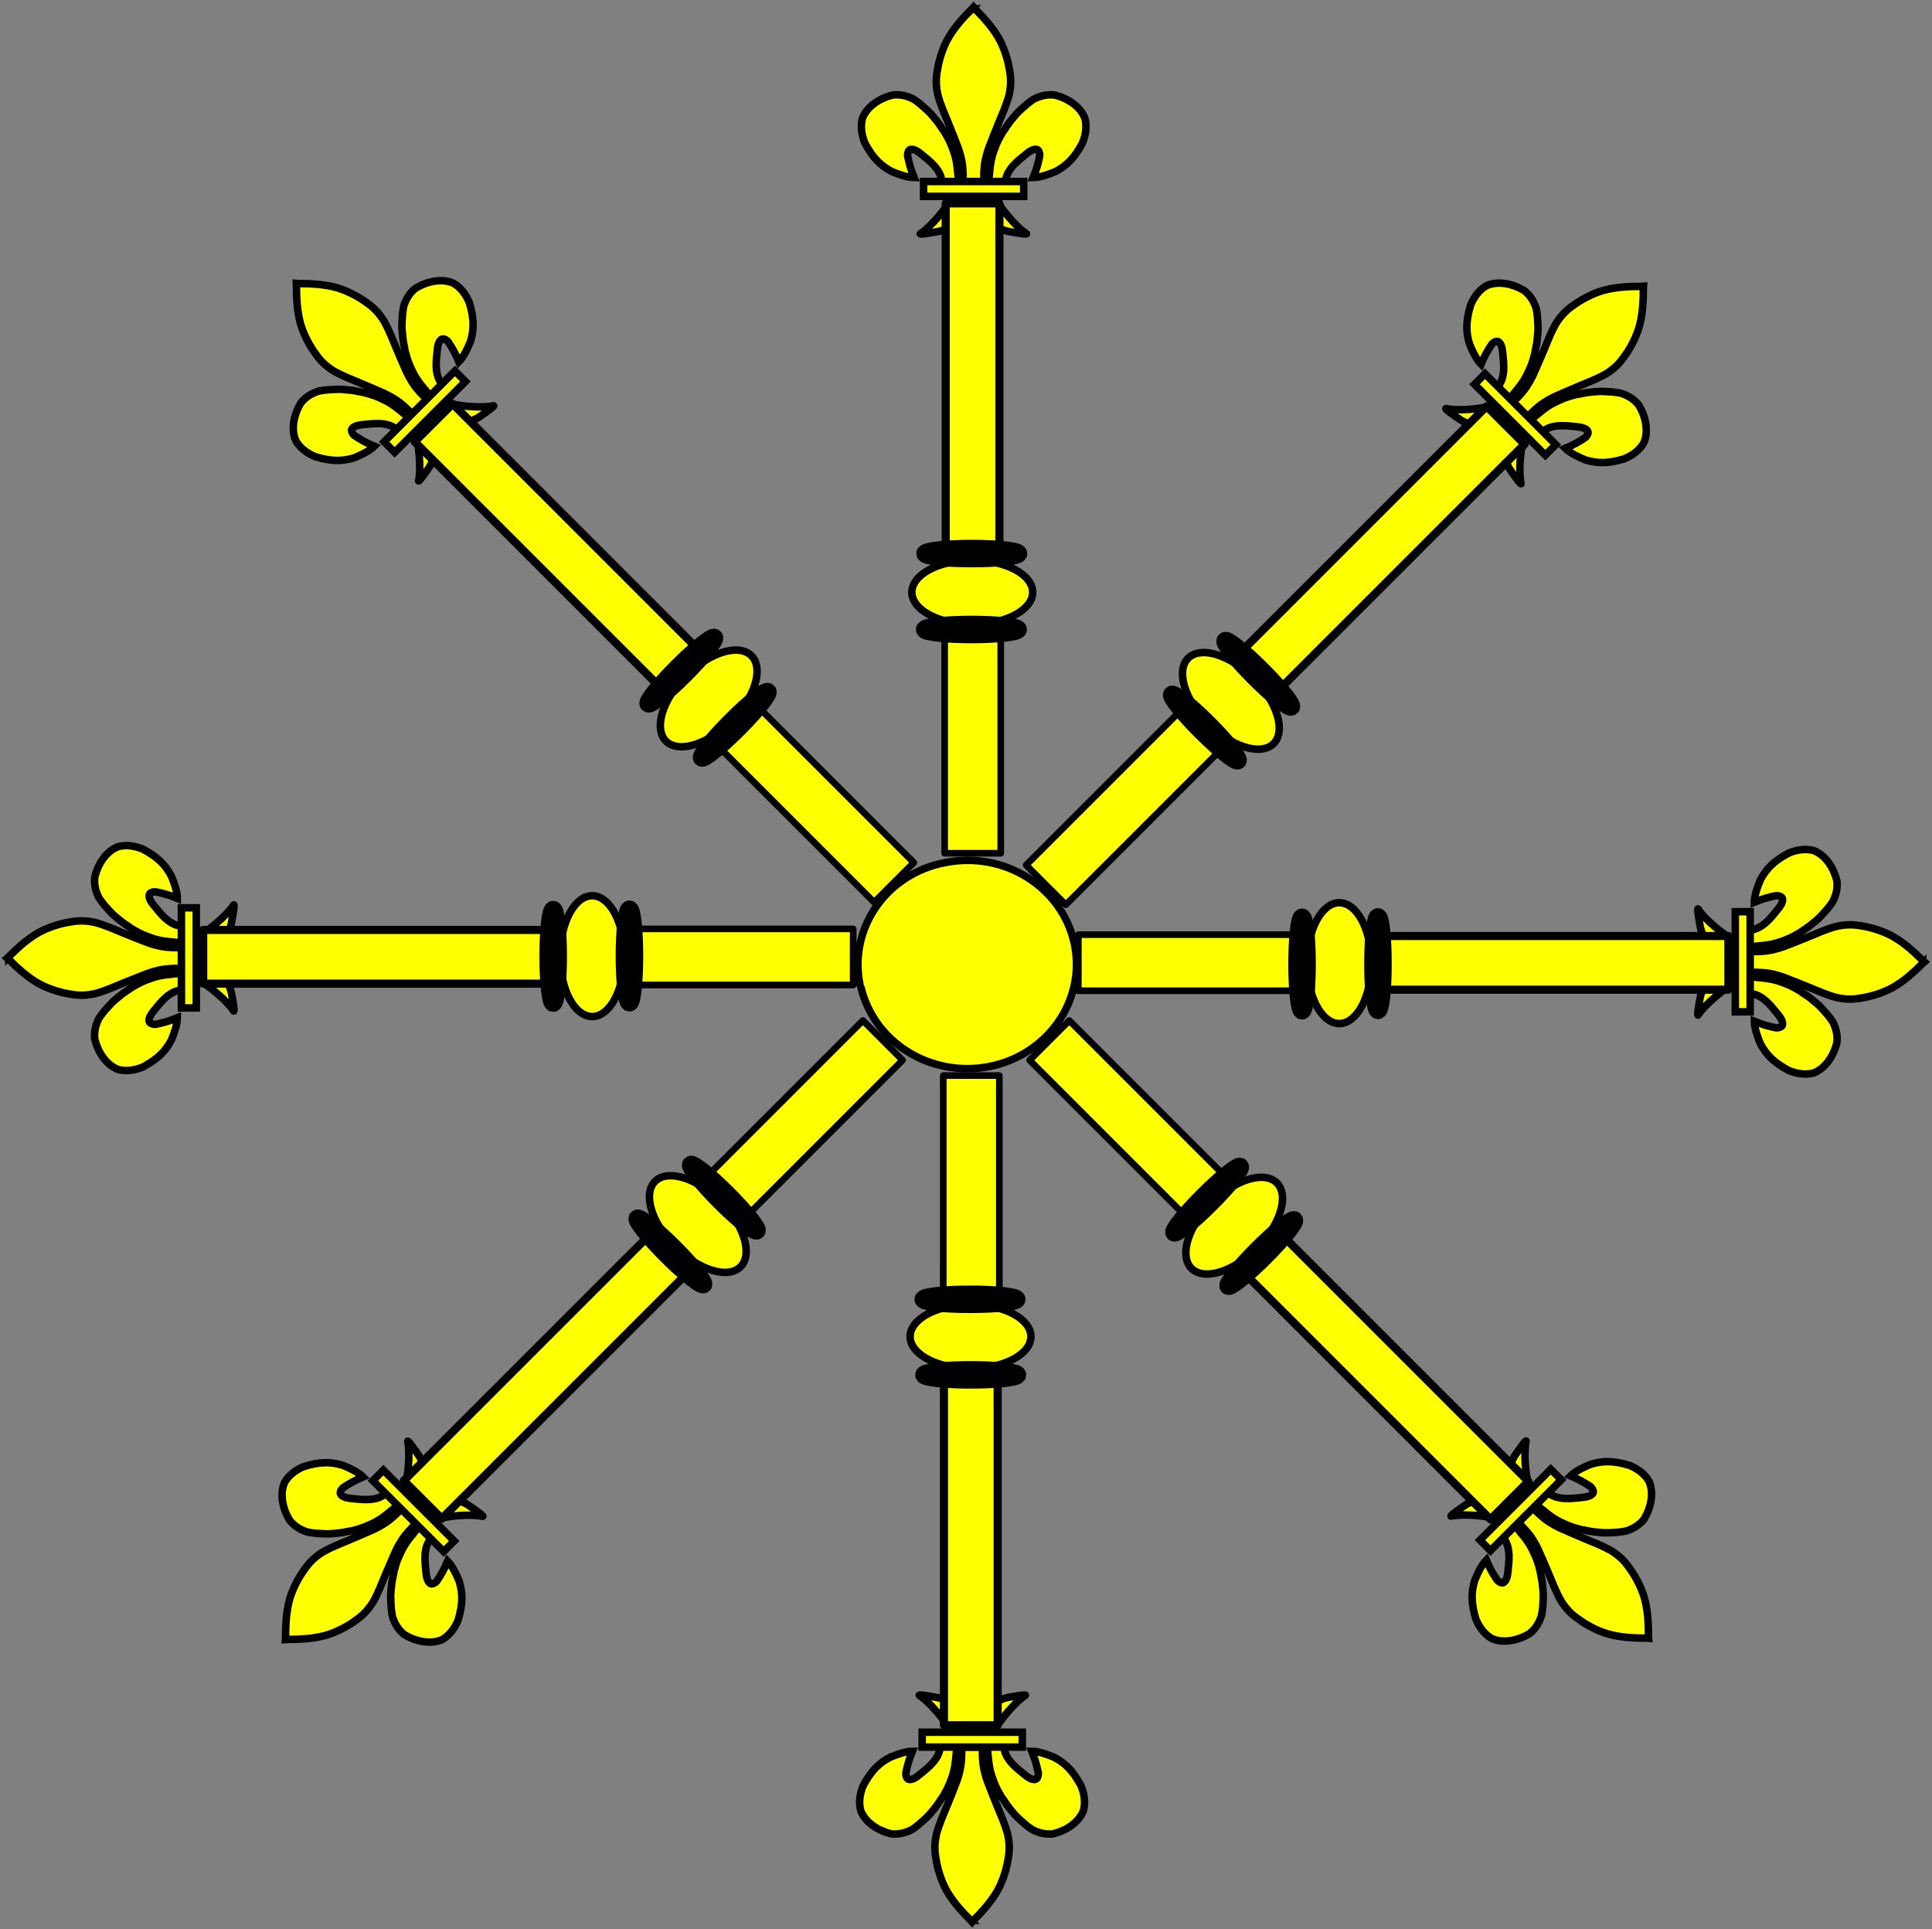<?xml version="1.0" encoding="UTF-8" standalone="no"?>
<!-- Created with Inkscape (http://www.inkscape.org/) -->
<svg xmlns:dc="http://purl.org/dc/elements/1.1/" xmlns:cc="http://creativecommons.org/ns#" xmlns:rdf="http://www.w3.org/1999/02/22-rdf-syntax-ns#" xmlns:svg="http://www.w3.org/2000/svg" xmlns="http://www.w3.org/2000/svg" xmlns:sodipodi="http://sodipodi.sourceforge.net/DTD/sodipodi-0.dtd" xmlns:inkscape="http://www.inkscape.org/namespaces/inkscape" width="549.739" height="548.917" id="svg3213" version="1.1" inkscape:version="0.48.4 r9939" sodipodi:docname="carbuncle.svg">
  <rect width="100%" height="100%" fill="#808080" stroke="none"/>
  <defs id="defs3215"/>
  <sodipodi:namedview id="base" pagecolor="#ffffff" bordercolor="#666666" borderopacity="1.0" inkscape:pageopacity="0.0" inkscape:pageshadow="2" inkscape:zoom="1.0191366" inkscape:cx="274.86939" inkscape:cy="274.45862" inkscape:document-units="px" inkscape:current-layer="g2748" showgrid="false" fit-margin-top="0" fit-margin-left="0" fit-margin-right="0" fit-margin-bottom="0"/>
  <g inkscape:label="Layer 1" inkscape:groupmode="layer" id="layer1">
    <g inkscape:groupmode="layer" id="layer4" inkscape:label="Meubles" style="fill:#ffff00">
      <g id="g2748" style="fill:#ffff00">
        <g id="g7182" style="fill:#ffff00">
          <path style="fill:#ffff00;fill-opacity:1;stroke:#000000;stroke-width:2.133;stroke-linecap:round;stroke-linejoin:round;stroke-miterlimit:4;stroke-opacity:1" d="M258,277.8   C256,268.5 262.3,259.5 272.2,257.6 281.9,255.9 291.5,261.8 293.4,271 295.5,280.3 289,289.3 279.3,291 269.6,292.9 260.3,287.3 258.1,278.3   " id="path4363"/>
          <path style="fill:#ffff00;fill-opacity:1;stroke:#000000;stroke-width:2.133;stroke-linecap:round;stroke-linejoin:round;stroke-miterlimit:4;stroke-opacity:1" d="M244.7,280.2   C241.4,264.1 252.3,248.5 269.1,245.4 286,242.1 302.3,252.6 305.7,268.5 309.1,284.6 298.1,300.3 281.3,303.5 264.8,306.6 248.8,296.7 245,281   " id="path5250"/>
          <g id="g7068" style="fill:#ffff00">
            <path d="m272.8,51.81   c-0.346,-2.913 -0.372,-5.673 -1.368,-8.489 -0.851,-2.404 -1.132,-3.151 -2.691,-5.813 -0.493,-0.56 -1.409,-2.173 -2.129,-3.018 -1.167,-1.367 -1.547,-2.016 -2.799,-3.143 -1.026,-0.923 -2.143,-2.028 -3.852,-3.138 -2.267,-1.121 -4.12,-1.391 -5.976,-1.171 -3.687,0.93 -7.256,3.204 -8.578,6.605 -0.62,2.337 -0.237,4.78 0.691,7.053 2.319,4.335 4.491,6.418 7.628,8.1 1.82,0.757 4.361,1.715 6.382,1.725 -0.914,-2.215 -1.449,-4.096 -1.847,-6.147 -0.078,-0.743 0.236,-1.761 0.85,-1.867 0.943,-0.163 2.038,0.496 3.228,1.509 2.304,1.881 4.772,3.82 5.501,6.648 0.148,0.373 0.107,0.803 0.272,1.17   " style="fill:#ffff00;fill-opacity:1;fill-rule:evenodd;stroke:#000000;stroke-width:2.133;stroke-linecap:butt;stroke-linejoin:miter;stroke-miterlimit:4;stroke-opacity:1;stroke-dasharray:none" id="path1902" inkscape:connector-curvature="0"/>
            <path d="m276.6,2.495   c-2.543,2.513 -4.559,4.837 -6.204,7.403 -1.892,2.877 -3.053,6.725 -3.501,9.13 -0.346,2.052 -0.858,4.195 -0.045,7.947 0.867,3.187 1.942,5.415 2.924,7.849 1.136,2.811 1.954,4.83 2.859,7.218 0.978,2.792 1.219,4.604 1.277,5.434 0.169,1.722 0.159,3.115 0.092,4.323   l5.986,0   c-0.067,-1.207 -0.076,-2.601 0.092,-4.323 0.058,-0.83 0.299,-2.642 1.277,-5.434 0.905,-2.389 1.724,-4.406 2.859,-7.218 0.983,-2.434 2.057,-4.662 2.924,-7.849 0.814,-3.753 0.302,-5.895 -0.045,-7.947 -0.448,-2.405 -1.609,-6.253 -3.501,-9.13 -1.638,-2.556 -3.644,-4.871 -6.173,-7.372   l-0.416,-0.486 -0.408,0.455   z " style="fill:#ffff00;fill-opacity:1;fill-rule:nonzero;stroke:#000000;stroke-width:2.133;stroke-linecap:butt;stroke-linejoin:miter;stroke-miterlimit:4;stroke-opacity:1;stroke-dasharray:none" id="path3734" inkscape:connector-curvature="0"/>
            <path d="m271,55.67   c-1.251,3.214 -6.354,9.1 -9.065,10.78 -0.703,0.435 3.359,-0.251 5.178,-0.616 2.386,-0.479 5.487,-2.809 5.414,-1.987 -0.151,1.706 -0.126,1.678 0.078,3.147 0.637,2.685 0.827,3.454 1.63,5.494 0.379,0.962 0.704,1.706 0.916,2.12 0.373,0.727 0.801,1.568 1.535,2.175   l0.285,0.278 0.295,-0.278   c0.719,-0.61 1.157,-1.414 1.535,-2.175 0.207,-0.417 0.537,-1.158 0.916,-2.12 0.803,-2.038 0.996,-2.809 1.633,-5.494 0.204,-1.468 0.227,-1.441 0.076,-3.147 -0.073,-0.822 3.028,1.508 5.414,1.987 1.819,0.365 5.882,1.051 5.178,0.616 -2.71,-1.677 -7.81,-7.565 -9.061,-10.78   l-11.96,0   z " style="fill:#ffff00;fill-opacity:1;fill-rule:evenodd;stroke:#000000;stroke-width:2.133;stroke-linecap:butt;stroke-linejoin:miter;stroke-miterlimit:4;stroke-opacity:1;stroke-dasharray:none" id="path6395" inkscape:connector-curvature="0"/>
            <path d="m281.3,51.81   c0.346,-2.913 0.372,-5.673 1.368,-8.489 0.851,-2.404 1.132,-3.151 2.691,-5.813 0.493,-0.56 1.409,-2.173 2.129,-3.018 1.167,-1.367 1.547,-2.016 2.799,-3.143 1.026,-0.923 2.143,-2.028 3.852,-3.138 2.267,-1.121 4.12,-1.391 5.976,-1.171 3.687,0.93 7.256,3.204 8.578,6.605 0.62,2.337 0.237,4.78 -0.691,7.053 -2.319,4.335 -4.491,6.418 -7.628,8.1 -1.82,0.757 -4.361,1.715 -6.382,1.725 0.914,-2.215 1.449,-4.096 1.847,-6.147 0.078,-0.743 -0.236,-1.761 -0.85,-1.867 -0.943,-0.163 -2.038,0.496 -3.228,1.509 -2.304,1.881 -4.772,3.82 -5.501,6.648 -0.148,0.373 -0.107,0.803 -0.272,1.17   " style="fill:#ffff00;fill-opacity:1;fill-rule:evenodd;stroke:#000000;stroke-width:2.133;stroke-linecap:butt;stroke-linejoin:miter;stroke-miterlimit:4;stroke-opacity:1;stroke-dasharray:none" id="path7291" inkscape:connector-curvature="0"/>
            <path style="fill:#ffff00;fill-opacity:1;stroke:#000000;stroke-width:2.133;stroke-miterlimit:4;stroke-opacity:1" d="m262.8,51.64 28.49,0 0,4.23 -28.49,0   z " id="rect4623"/>
            <path style="fill:#ffff00;fill-opacity:1;stroke:#000000;stroke-width:1.89;stroke-linecap:round;stroke-linejoin:round;stroke-miterlimit:4;stroke-opacity:1" d="m268.8,179.1 15.96,0 0,63.67 -15.96,0   z " id="rect5254"/>
            <path style="fill:#ffff00;fill-opacity:1;stroke:#000000;stroke-width:2.133;stroke-linecap:round;stroke-linejoin:round;stroke-miterlimit:4;stroke-opacity:1" d="m259.8,170.3   c-1.861,-4.939 4.178,-9.743 13.48,-10.73 9.309,-0.987 18.37,2.216 20.23,7.156 1.861,4.939 -4.178,9.743 -13.48,10.73 -9.108,0.966 -18.01,-2.082 -20.11,-6.882   " id="path5256"/>
            <path style="fill:#ffff00;fill-opacity:1;stroke:#000000;stroke-width:2.313;stroke-linecap:round;stroke-linejoin:round;stroke-miterlimit:4;stroke-opacity:1" d="m269.1,57.86 15.28,0 0,99.67 -15.28,0   z " id="rect5272"/>
            <path style="fill:#ffff00;fill-opacity:1;stroke:#000000;stroke-width:4.859;stroke-linecap:round;stroke-linejoin:round;stroke-miterlimit:4;stroke-opacity:1" d="m263.3,179.4   c-1.447,-0.807 3.249,-1.592 10.49,-1.753 7.242,-0.161 14.29,0.362 15.73,1.169 1.447,0.807 -3.249,1.592 -10.49,1.753 -7.085,0.158 -14.01,-0.34 -15.65,-1.125   " id="path5274"/>
            <path style="fill:#ffff00;fill-opacity:1;stroke:#000000;stroke-width:4.859;stroke-linecap:round;stroke-linejoin:round;stroke-miterlimit:4;stroke-opacity:1" d="m263.4,157.8   c-1.447,-0.807 3.249,-1.592 10.49,-1.753 7.242,-0.161 14.29,0.362 15.73,1.169 1.447,0.807 -3.249,1.592 -10.49,1.753 -7.085,0.158 -14.01,-0.34 -15.65,-1.125   " id="path6163"/>
          </g>
          <g id="g7080" style="fill:#ffff00">
            <path d="m272.3,497   c-0.346,2.913 -0.372,5.673 -1.368,8.489 -0.851,2.404 -1.132,3.151 -2.691,5.813 -0.493,0.56 -1.409,2.173 -2.129,3.018 -1.167,1.367 -1.547,2.016 -2.799,3.143 -1.026,0.923 -2.143,2.028 -3.852,3.138 -2.267,1.121 -4.12,1.391 -5.976,1.171 -3.687,-0.93 -7.256,-3.204 -8.578,-6.605 -0.62,-2.337 -0.237,-4.78 0.691,-7.053 2.319,-4.335 4.491,-6.418 7.628,-8.1 1.82,-0.757 4.361,-1.715 6.382,-1.725 -0.914,2.215 -1.449,4.096 -1.847,6.147 -0.078,0.743 0.236,1.761 0.85,1.867 0.943,0.163 2.038,-0.496 3.228,-1.509 2.304,-1.881 4.772,-3.82 5.501,-6.648 0.148,-0.373 0.107,-0.803 0.272,-1.17   " style="fill:#ffff00;fill-opacity:1;fill-rule:evenodd;stroke:#000000;stroke-width:2.133;stroke-linecap:butt;stroke-linejoin:miter;stroke-miterlimit:4;stroke-opacity:1;stroke-dasharray:none" id="path7082" inkscape:connector-curvature="0"/>
            <path d="m276.2,546.4   c-2.543,-2.513 -4.559,-4.837 -6.204,-7.403 -1.892,-2.877 -3.053,-6.725 -3.501,-9.13 -0.346,-2.052 -0.858,-4.195 -0.045,-7.947 0.867,-3.187 1.942,-5.415 2.924,-7.849 1.136,-2.811 1.954,-4.83 2.859,-7.218 0.978,-2.792 1.219,-4.604 1.277,-5.434 0.169,-1.722 0.159,-3.115 0.092,-4.323   l5.986,0   c-0.067,1.207 -0.076,2.601 0.092,4.323 0.058,0.83 0.299,2.642 1.277,5.434 0.905,2.389 1.724,4.406 2.859,7.218 0.983,2.434 2.057,4.662 2.924,7.849 0.814,3.753 0.302,5.895 -0.045,7.947 -0.448,2.405 -1.609,6.253 -3.501,9.13 -1.638,2.556 -3.644,4.871 -6.173,7.372   l-0.416,0.486 -0.408,-0.455   z " style="fill:#ffff00;fill-opacity:1;fill-rule:nonzero;stroke:#000000;stroke-width:2.133;stroke-linecap:butt;stroke-linejoin:miter;stroke-miterlimit:4;stroke-opacity:1;stroke-dasharray:none" id="path7084" inkscape:connector-curvature="0"/>
            <path d="m270.7,493.2   c-1.251,-3.214 -6.354,-9.1 -9.065,-10.78 -0.703,-0.435 3.359,0.251 5.178,0.616 2.386,0.479 5.487,2.809 5.414,1.987 -0.151,-1.706 -0.126,-1.678 0.078,-3.147 0.637,-2.685 0.827,-3.454 1.63,-5.494 0.379,-0.962 0.704,-1.706 0.916,-2.12 0.373,-0.727 0.801,-1.568 1.535,-2.175   l0.285,-0.278 0.295,0.278   c0.719,0.61 1.157,1.414 1.535,2.175 0.207,0.417 0.537,1.158 0.916,2.12 0.803,2.038 0.996,2.809 1.633,5.494 0.204,1.468 0.227,1.441 0.076,3.147 -0.073,0.822 3.028,-1.508 5.414,-1.987 1.819,-0.365 5.882,-1.051 5.178,-0.616 -2.71,1.677 -7.81,7.565 -9.061,10.78   l-11.96,0   z " style="fill:#ffff00;fill-opacity:1;fill-rule:evenodd;stroke:#000000;stroke-width:2.133;stroke-linecap:butt;stroke-linejoin:miter;stroke-miterlimit:4;stroke-opacity:1;stroke-dasharray:none" id="path7086" inkscape:connector-curvature="0"/>
            <path d="m280.9,497   c0.346,2.913 0.372,5.673 1.368,8.489 0.851,2.404 1.132,3.151 2.691,5.813 0.493,0.56 1.409,2.173 2.129,3.018 1.167,1.367 1.547,2.016 2.799,3.143 1.026,0.923 2.143,2.028 3.852,3.138 2.267,1.121 4.12,1.391 5.976,1.171 3.687,-0.93 7.256,-3.204 8.578,-6.605 0.62,-2.337 0.237,-4.78 -0.691,-7.053 -2.319,-4.335 -4.491,-6.418 -7.628,-8.1 -1.82,-0.757 -4.361,-1.715 -6.382,-1.725 0.914,2.215 1.449,4.096 1.847,6.147 0.078,0.743 -0.236,1.761 -0.85,1.867 -0.943,0.163 -2.038,-0.496 -3.228,-1.509 -2.304,-1.881 -4.772,-3.82 -5.501,-6.648 -0.148,-0.373 -0.107,-0.803 -0.272,-1.17   " style="fill:#ffff00;fill-opacity:1;fill-rule:evenodd;stroke:#000000;stroke-width:2.133;stroke-linecap:butt;stroke-linejoin:miter;stroke-miterlimit:4;stroke-opacity:1;stroke-dasharray:none" id="path7088" inkscape:connector-curvature="0"/>
            <path style="fill:#ffff00;fill-opacity:1;stroke:#000000;stroke-width:2.133;stroke-miterlimit:4;stroke-opacity:1" d="m262.4,497.1 28.49,0 0,-4.23 -28.49,0   z " id="rect7090"/>
            <path style="fill:#ffff00;fill-opacity:1;stroke:#000000;stroke-width:1.89;stroke-linecap:round;stroke-linejoin:round;stroke-miterlimit:4;stroke-opacity:1" d="m268.4,369.7 15.96,0 0,-63.67 -15.96,0   z " id="rect7092"/>
            <path style="fill:#ffff00;fill-opacity:1;stroke:#000000;stroke-width:2.133;stroke-linecap:round;stroke-linejoin:round;stroke-miterlimit:4;stroke-opacity:1" d="m259.3,378.5   c-1.861,4.939 4.178,9.743 13.48,10.73 9.309,0.987 18.37,-2.216 20.23,-7.156 1.861,-4.939 -4.178,-9.743 -13.48,-10.73 -9.108,-0.966 -18.01,2.082 -20.11,6.882   " id="path7094"/>
            <path style="fill:#ffff00;fill-opacity:1;stroke:#000000;stroke-width:2.313;stroke-linecap:round;stroke-linejoin:round;stroke-miterlimit:4;stroke-opacity:1" d="m268.6,490.9 15.28,0 0,-99.67 -15.28,0   z " id="rect7096"/>
            <path style="fill:#ffff00;fill-opacity:1;stroke:#000000;stroke-width:4.859;stroke-linecap:round;stroke-linejoin:round;stroke-miterlimit:4;stroke-opacity:1" d="m262.9,369.4   c-1.447,0.807 3.249,1.592 10.49,1.753 7.242,0.161 14.29,-0.362 15.73,-1.169 1.447,-0.807 -3.249,-1.592 -10.49,-1.753 -7.085,-0.158 -14.01,0.34 -15.65,1.125   " id="path7098"/>
            <path style="fill:#ffff00;fill-opacity:1;stroke:#000000;stroke-width:4.859;stroke-linecap:round;stroke-linejoin:round;stroke-miterlimit:4;stroke-opacity:1" d="m263.1,390.9   c-1.447,0.807 3.249,1.592 10.49,1.753 7.242,0.161 14.29,-0.362 15.73,-1.169 1.447,-0.807 -3.249,-1.592 -10.49,-1.753 -7.085,-0.158 -14.01,0.34 -15.65,1.125   " id="path7100"/>
          </g>
          <g id="g7104" style="fill:#ffff00">
            <path d="m497.9,277.9   c2.913,0.346 5.673,0.372 8.489,1.368 2.404,0.851 3.151,1.132 5.813,2.691 0.56,0.493 2.173,1.409 3.018,2.129 1.367,1.167 2.016,1.547 3.143,2.799 0.923,1.026 2.028,2.143 3.138,3.852 1.121,2.267 1.391,4.12 1.171,5.976 -0.93,3.687 -3.204,7.256 -6.605,8.578 -2.337,0.62 -4.78,0.237 -7.053,-0.691 -4.335,-2.319 -6.418,-4.491 -8.1,-7.628 -0.757,-1.82 -1.715,-4.361 -1.725,-6.382 2.215,0.914 4.096,1.449 6.147,1.847 0.743,0.078 1.761,-0.236 1.867,-0.85 0.163,-0.943 -0.496,-2.038 -1.509,-3.228 -1.881,-2.304 -3.82,-4.772 -6.648,-5.501 -0.373,-0.148 -0.803,-0.107 -1.17,-0.272   " style="fill:#ffff00;fill-opacity:1;fill-rule:evenodd;stroke:#000000;stroke-width:2.133;stroke-linecap:butt;stroke-linejoin:miter;stroke-miterlimit:4;stroke-opacity:1;stroke-dasharray:none" id="path7106" inkscape:connector-curvature="0"/>
            <path d="m547.1,274.1   c-2.513,2.543 -4.837,4.559 -7.403,6.204 -2.877,1.892 -6.725,3.053 -9.13,3.501 -2.052,0.346 -4.195,0.858 -7.947,0.045 -3.187,-0.867 -5.415,-1.942 -7.849,-2.924 -2.811,-1.136 -4.83,-1.954 -7.218,-2.859 -2.792,-0.978 -4.604,-1.219 -5.434,-1.277 -1.722,-0.169 -3.115,-0.159 -4.323,-0.092   l0,-5.986   c1.207,0.067 2.601,0.076 4.323,-0.092 0.83,-0.058 2.642,-0.299 5.434,-1.277 2.389,-0.905 4.406,-1.724 7.218,-2.859 2.434,-0.983 4.662,-2.057 7.849,-2.924 3.753,-0.814 5.895,-0.302 7.947,0.045 2.405,0.448 6.253,1.609 9.13,3.501 2.556,1.638 4.871,3.644 7.372,6.173   l0.486,0.416 -0.455,0.408   z " style="fill:#ffff00;fill-opacity:1;fill-rule:nonzero;stroke:#000000;stroke-width:2.133;stroke-linecap:butt;stroke-linejoin:miter;stroke-miterlimit:4;stroke-opacity:1;stroke-dasharray:none" id="path7108" inkscape:connector-curvature="0"/>
            <path d="m494,279.7   c-3.214,1.251 -9.1,6.354 -10.78,9.065 -0.435,0.703 0.251,-3.359 0.616,-5.178 0.479,-2.386 2.809,-5.487 1.987,-5.414 -1.706,0.151 -1.678,0.126 -3.147,-0.078 -2.685,-0.637 -3.454,-0.827 -5.494,-1.63 -0.962,-0.379 -1.706,-0.704 -2.12,-0.916 -0.727,-0.373 -1.568,-0.801 -2.175,-1.535   l-0.278,-0.285 0.278,-0.295   c0.61,-0.719 1.414,-1.157 2.175,-1.535 0.417,-0.207 1.158,-0.537 2.12,-0.916 2.038,-0.803 2.809,-0.996 5.494,-1.633 1.468,-0.204 1.441,-0.227 3.147,-0.076 0.822,0.073 -1.508,-3.028 -1.987,-5.414 -0.365,-1.819 -1.051,-5.882 -0.616,-5.178 1.677,2.71 7.565,7.81 10.78,9.061   l0,11.96   z " style="fill:#ffff00;fill-opacity:1;fill-rule:evenodd;stroke:#000000;stroke-width:2.133;stroke-linecap:butt;stroke-linejoin:miter;stroke-miterlimit:4;stroke-opacity:1;stroke-dasharray:none" id="path7110" inkscape:connector-curvature="0"/>
            <path d="m497.9,269.4   c2.913,-0.346 5.673,-0.372 8.489,-1.368 2.404,-0.851 3.151,-1.132 5.813,-2.691 0.56,-0.493 2.173,-1.409 3.018,-2.129 1.367,-1.167 2.016,-1.547 3.143,-2.799 0.923,-1.026 2.028,-2.143 3.138,-3.852 1.121,-2.267 1.391,-4.12 1.171,-5.976 -0.93,-3.687 -3.204,-7.256 -6.605,-8.578 -2.337,-0.62 -4.78,-0.237 -7.053,0.691 -4.335,2.319 -6.418,4.491 -8.1,7.628 -0.757,1.82 -1.715,4.361 -1.725,6.382 2.215,-0.914 4.096,-1.449 6.147,-1.847 0.743,-0.078 1.761,0.236 1.867,0.85 0.163,0.943 -0.496,2.038 -1.509,3.228 -1.881,2.304 -3.82,4.772 -6.648,5.501 -0.373,0.148 -0.803,0.107 -1.17,0.272   " style="fill:#ffff00;fill-opacity:1;fill-rule:evenodd;stroke:#000000;stroke-width:2.133;stroke-linecap:butt;stroke-linejoin:miter;stroke-miterlimit:4;stroke-opacity:1;stroke-dasharray:none" id="path7112" inkscape:connector-curvature="0"/>
            <path style="fill:#ffff00;fill-opacity:1;stroke:#000000;stroke-width:2.133;stroke-miterlimit:4;stroke-opacity:1" d="m498,287.9 0,-28.49 -4.23,0 0,28.49   z " id="rect7114"/>
            <path style="fill:#ffff00;fill-opacity:1;stroke:#000000;stroke-width:1.89;stroke-linecap:round;stroke-linejoin:round;stroke-miterlimit:4;stroke-opacity:1" d="m370.5,281.9 0,-15.96 -63.67,0 0,15.96   z " id="rect7116"/>
            <path style="fill:#ffff00;fill-opacity:1;stroke:#000000;stroke-width:2.133;stroke-linecap:round;stroke-linejoin:round;stroke-miterlimit:4;stroke-opacity:1" d="m379.3,290.9   c4.939,1.861 9.743,-4.178 10.73,-13.48 0.987,-9.309 -2.216,-18.37 -7.156,-20.23 -4.939,-1.861 -9.743,4.178 -10.73,13.48 -0.966,9.108 2.082,18.01 6.882,20.11   " id="path7118"/>
            <path style="fill:#ffff00;fill-opacity:1;stroke:#000000;stroke-width:2.313;stroke-linecap:round;stroke-linejoin:round;stroke-miterlimit:4;stroke-opacity:1" d="m491.8,281.6 0,-15.28 -99.67,0 0,15.28   z " id="rect7120"/>
            <path style="fill:#ffff00;fill-opacity:1;stroke:#000000;stroke-width:4.859;stroke-linecap:round;stroke-linejoin:round;stroke-miterlimit:4;stroke-opacity:1" d="m370.2,287.4   c0.807,1.447 1.592,-3.249 1.753,-10.49 0.161,-7.242 -0.362,-14.29 -1.169,-15.73 -0.807,-1.447 -1.592,3.249 -1.753,10.49 -0.158,7.085 0.34,14.01 1.125,15.65   " id="path7122"/>
            <path style="fill:#ffff00;fill-opacity:1;stroke:#000000;stroke-width:4.859;stroke-linecap:round;stroke-linejoin:round;stroke-miterlimit:4;stroke-opacity:1" d="m391.8,287.3   c0.807,1.447 1.592,-3.249 1.753,-10.49 0.161,-7.242 -0.362,-14.29 -1.169,-15.73 -0.807,-1.447 -1.592,3.249 -1.753,10.49 -0.158,7.085 0.34,14.01 1.125,15.65   " id="path7124"/>
          </g>
          <g id="g7126" style="fill:#ffff00">
            <path d="m51.75,268.3   c-2.913,-0.346 -5.673,-0.372 -8.489,-1.368 -2.404,-0.851 -3.151,-1.132 -5.813,-2.691 -0.56,-0.493 -2.173,-1.409 -3.018,-2.129 -1.367,-1.167 -2.016,-1.547 -3.143,-2.799 -0.923,-1.026 -2.028,-2.143 -3.138,-3.852 -1.121,-2.267 -1.391,-4.12 -1.171,-5.976 0.93,-3.687 3.204,-7.256 6.605,-8.578 2.337,-0.62 4.78,-0.237 7.053,0.691 4.335,2.319 6.418,4.491 8.1,7.628 0.757,1.82 1.715,4.361 1.725,6.382 -2.215,-0.914 -4.096,-1.449 -6.147,-1.847 -0.743,-0.078 -1.761,0.236 -1.867,0.85 -0.163,0.943 0.496,2.038 1.509,3.228 1.881,2.304 3.82,4.772 6.648,5.501 0.373,0.148 0.803,0.107 1.17,0.272   " style="fill:#ffff00;fill-opacity:1;fill-rule:evenodd;stroke:#000000;stroke-width:2.133;stroke-linecap:butt;stroke-linejoin:miter;stroke-miterlimit:4;stroke-opacity:1;stroke-dasharray:none" id="path7128" inkscape:connector-curvature="0"/>
            <path d="m2.509,272.2   c2.513,-2.543 4.837,-4.559 7.403,-6.204 2.877,-1.892 6.725,-3.053 9.13,-3.501 2.052,-0.346 4.195,-0.858 7.947,-0.045 3.187,0.867 5.415,1.942 7.849,2.924 2.811,1.136 4.83,1.954 7.218,2.859 2.792,0.978 4.604,1.219 5.434,1.277 1.722,0.169 3.115,0.159 4.323,0.092   l0,5.986   c-1.207,-0.067 -2.601,-0.076 -4.323,0.092 -0.83,0.058 -2.642,0.299 -5.434,1.277 -2.389,0.905 -4.406,1.724 -7.218,2.859 -2.434,0.983 -4.662,2.057 -7.849,2.924 -3.753,0.814 -5.895,0.302 -7.947,-0.045 -2.405,-0.448 -6.253,-1.609 -9.13,-3.501 -2.556,-1.638 -4.871,-3.644 -7.372,-6.173   l-0.486,-0.416 0.455,-0.408   z " style="fill:#ffff00;fill-opacity:1;fill-rule:nonzero;stroke:#000000;stroke-width:2.133;stroke-linecap:butt;stroke-linejoin:miter;stroke-miterlimit:4;stroke-opacity:1;stroke-dasharray:none" id="path7130" inkscape:connector-curvature="0"/>
            <path d="m55.67,266.6   c3.214,-1.251 9.1,-6.354 10.78,-9.065 0.435,-0.703 -0.251,3.359 -0.616,5.178 -0.479,2.386 -2.809,5.487 -1.987,5.414 1.706,-0.151 1.678,-0.126 3.147,0.078 2.685,0.637 3.454,0.827 5.494,1.63 0.962,0.379 1.706,0.704 2.12,0.916 0.727,0.373 1.568,0.801 2.175,1.535   l0.278,0.285 -0.278,0.295   c-0.61,0.719 -1.414,1.157 -2.175,1.535 -0.417,0.207 -1.158,0.537 -2.12,0.916 -2.038,0.803 -2.809,0.996 -5.494,1.633 -1.468,0.204 -1.441,0.227 -3.147,0.076 -0.822,-0.073 1.508,3.028 1.987,5.414 0.365,1.819 1.051,5.882 0.616,5.178 -1.677,-2.71 -7.565,-7.81 -10.78,-9.061   l0,-11.96   z " style="fill:#ffff00;fill-opacity:1;fill-rule:evenodd;stroke:#000000;stroke-width:2.133;stroke-linecap:butt;stroke-linejoin:miter;stroke-miterlimit:4;stroke-opacity:1;stroke-dasharray:none" id="path7132" inkscape:connector-curvature="0"/>
            <path d="m51.75,276.9   c-2.913,0.346 -5.673,0.372 -8.489,1.368 -2.404,0.851 -3.151,1.132 -5.813,2.691 -0.56,0.493 -2.173,1.409 -3.018,2.129 -1.367,1.167 -2.016,1.547 -3.143,2.799 -0.923,1.026 -2.028,2.143 -3.138,3.852 -1.121,2.267 -1.391,4.12 -1.171,5.976 0.93,3.687 3.204,7.256 6.605,8.578 2.337,0.62 4.78,0.237 7.053,-0.691 4.335,-2.319 6.418,-4.491 8.1,-7.628 0.757,-1.82 1.715,-4.361 1.725,-6.382 -2.215,0.914 -4.096,1.449 -6.147,1.847 -0.743,0.078 -1.761,-0.236 -1.867,-0.85 -0.163,-0.943 0.496,-2.038 1.509,-3.228 1.881,-2.304 3.82,-4.772 6.648,-5.501 0.373,-0.148 0.803,-0.107 1.17,-0.272   " style="fill:#ffff00;fill-opacity:1;fill-rule:evenodd;stroke:#000000;stroke-width:2.133;stroke-linecap:butt;stroke-linejoin:miter;stroke-miterlimit:4;stroke-opacity:1;stroke-dasharray:none" id="path7134" inkscape:connector-curvature="0"/>
            <path style="fill:#ffff00;fill-opacity:1;stroke:#000000;stroke-width:2.133;stroke-miterlimit:4;stroke-opacity:1" d="m51.62,258.3 0,28.49 4.23,0 0,-28.49   z " id="rect7136"/>
            <path style="fill:#ffff00;fill-opacity:1;stroke:#000000;stroke-width:1.89;stroke-linecap:round;stroke-linejoin:round;stroke-miterlimit:4;stroke-opacity:1" d="m179.1,264.3 0,15.96 63.67,0 0,-15.96   z " id="rect7138"/>
            <path style="fill:#ffff00;fill-opacity:1;stroke:#000000;stroke-width:2.133;stroke-linecap:round;stroke-linejoin:round;stroke-miterlimit:4;stroke-opacity:1" d="m170.3,255.2   c-4.939,-1.861 -9.743,4.178 -10.73,13.48 -0.987,9.309 2.216,18.37 7.156,20.23 4.939,1.861 9.743,-4.178 10.73,-13.48 0.966,-9.108 -2.082,-18.01 -6.882,-20.11   " id="path7140"/>
            <path style="fill:#ffff00;fill-opacity:1;stroke:#000000;stroke-width:2.313;stroke-linecap:round;stroke-linejoin:round;stroke-miterlimit:4;stroke-opacity:1" d="m57.82,264.6 0,15.28 99.67,0 0,-15.28   z " id="rect7142"/>
            <path style="fill:#ffff00;fill-opacity:1;stroke:#000000;stroke-width:4.859;stroke-linecap:round;stroke-linejoin:round;stroke-miterlimit:4;stroke-opacity:1" d="m179.4,258.9   c-0.807,-1.447 -1.592,3.249 -1.753,10.49 -0.161,7.242 0.362,14.29 1.169,15.73 0.807,1.447 1.592,-3.249 1.753,-10.49 0.158,-7.085 -0.34,-14.01 -1.125,-15.65   " id="path7144"/>
            <path style="fill:#ffff00;fill-opacity:1;stroke:#000000;stroke-width:4.859;stroke-linecap:round;stroke-linejoin:round;stroke-miterlimit:4;stroke-opacity:1" d="m157.7,259   c-0.807,-1.447 -1.592,3.249 -1.753,10.49 -0.161,7.242 0.362,14.29 1.169,15.73 0.807,1.447 1.592,-3.249 1.753,-10.49 0.158,-7.085 -0.34,-14.01 -1.125,-15.65   " id="path7146"/>
          </g>
          <g id="g7148" style="fill:#ffff00"/>
        </g>
        <g id="g7385" style="fill:#ffff00">
          <g id="g7237" style="fill:#ffff00">
            <path d="m116.4,118.9   c-2.304,-1.815 -4.275,-3.748 -6.97,-5.034 -2.301,-1.098 -3.028,-1.428 -6.013,-2.208 -0.745,-0.048 -2.533,-0.541 -3.639,-0.628 -1.791,-0.142 -2.52,-0.332 -4.201,-0.243 -1.378,0.073 -2.949,0.081 -4.943,0.505 -2.396,0.81 -3.897,1.93 -5.053,3.397 -1.949,3.265 -2.865,7.396 -1.395,10.74 1.214,2.091 3.213,3.548 5.476,4.499 4.705,1.425 7.714,1.362 11.12,0.334 1.823,-0.752 4.296,-1.871 5.733,-3.292 -2.213,-0.92 -3.922,-1.872 -5.652,-3.041 -0.58,-0.47 -1.078,-1.411 -0.719,-1.922 0.551,-0.782 1.792,-1.09 3.349,-1.216 2.959,-0.299 6.076,-0.673 8.591,0.811 0.368,0.159 0.643,0.492 1.019,0.635   " style="fill:#ffff00;fill-opacity:1;fill-rule:evenodd;stroke:#000000;stroke-width:2.133;stroke-linecap:butt;stroke-linejoin:miter;stroke-miterlimit:4;stroke-opacity:1;stroke-dasharray:none" id="path7239" inkscape:connector-curvature="0"/>
            <path d="m84.36,81.25   c-0.021,3.575 0.196,6.644 0.848,9.622 0.696,3.372 2.596,6.914 3.981,8.932 1.206,1.696 2.359,3.573 5.587,5.651 2.867,1.641 5.203,2.456 7.618,3.482 2.791,1.185 4.797,2.034 7.125,3.082 2.666,1.282 4.118,2.394 4.746,2.939 1.337,1.098 2.315,2.09 3.122,2.991   l4.233,-4.233   c-0.901,-0.806 -1.894,-1.786 -2.991,-3.122 -0.545,-0.628 -1.657,-2.08 -2.939,-4.746 -1.049,-2.329 -1.896,-4.335 -3.082,-7.125 -1.026,-2.416 -1.842,-4.751 -3.482,-7.618 -2.078,-3.229 -3.954,-4.382 -5.651,-5.587 -2.018,-1.384 -5.559,-3.284 -8.932,-3.981 -2.966,-0.649 -6.022,-0.867 -9.578,-0.848   l-0.638,-0.05 0.034,0.61   z " style="fill:#ffff00;fill-opacity:1;fill-rule:nonzero;stroke:#000000;stroke-width:2.133;stroke-linecap:butt;stroke-linejoin:miter;stroke-miterlimit:4;stroke-opacity:1;stroke-dasharray:none" id="path7241" inkscape:connector-curvature="0"/>
            <path d="m117.9,122.7   c1.387,3.157 1.942,10.93 1.212,14.03 -0.189,0.805 2.199,-2.553 3.227,-4.097 1.348,-2.027 1.894,-5.866 2.423,-5.233 1.1,1.313 1.098,1.276 2.281,2.17 2.349,1.448 3.027,1.858 5.038,2.732 0.949,0.412 1.704,0.709 2.147,0.852 0.778,0.251 1.676,0.542 2.624,0.452   l0.398,-0.005 0.012,-0.405   c0.077,-0.94 -0.181,-1.818 -0.452,-2.624 -0.148,-0.441 -0.439,-1.198 -0.852,-2.147 -0.873,-2.009 -1.282,-2.69 -2.73,-5.039 -0.894,-1.183 -0.859,-1.179 -2.172,-2.278 -0.633,-0.53 3.208,-1.075 5.233,-2.423 1.544,-1.028 4.903,-3.416 4.097,-3.227 -3.103,0.73 -10.87,0.174 -14.03,-1.215   l-8.457,8.457   z " style="fill:#ffff00;fill-opacity:1;fill-rule:evenodd;stroke:#000000;stroke-width:2.133;stroke-linecap:butt;stroke-linejoin:miter;stroke-miterlimit:4;stroke-opacity:1;stroke-dasharray:none" id="path7243" inkscape:connector-curvature="0"/>
            <path d="m122.5,112.8   c-1.815,-2.304 -3.748,-4.275 -5.034,-6.97 -1.098,-2.301 -1.428,-3.028 -2.208,-6.013 -0.048,-0.745 -0.541,-2.533 -0.628,-3.639 -0.142,-1.791 -0.332,-2.52 -0.243,-4.201 0.073,-1.378 0.081,-2.949 0.505,-4.943 0.81,-2.396 1.93,-3.897 3.397,-5.053 3.265,-1.949 7.396,-2.865 10.74,-1.395 2.091,1.214 3.548,3.213 4.499,5.476 1.425,4.705 1.362,7.714 0.334,11.12 -0.752,1.823 -1.871,4.296 -3.292,5.733 -0.92,-2.213 -1.872,-3.922 -3.041,-5.652 -0.47,-0.58 -1.411,-1.078 -1.922,-0.719 -0.782,0.551 -1.09,1.792 -1.216,3.349 -0.299,2.959 -0.673,6.076 0.811,8.591 0.159,0.368 0.492,0.643 0.635,1.019   " style="fill:#ffff00;fill-opacity:1;fill-rule:evenodd;stroke:#000000;stroke-width:2.133;stroke-linecap:butt;stroke-linejoin:miter;stroke-miterlimit:4;stroke-opacity:1;stroke-dasharray:none" id="path7245" inkscape:connector-curvature="0"/>
            <path style="fill:#ffff00;fill-opacity:1;stroke:#000000;stroke-width:2.133;stroke-miterlimit:4;stroke-opacity:1" d="m109.3,125.7 20.15,-20.15 2.991,2.991 -20.15,20.15   z " id="rect7247"/>
            <path style="fill:#ffff00;fill-opacity:1;stroke:#000000;stroke-width:1.89;stroke-linecap:round;stroke-linejoin:round;stroke-miterlimit:4;stroke-opacity:1" d="m203.7,211.7 11.29,-11.29 45.03,45.03 -11.29,11.29   z " id="rect7249"/>
            <path style="fill:#ffff00;fill-opacity:1;stroke:#000000;stroke-width:2.133;stroke-linecap:round;stroke-linejoin:round;stroke-miterlimit:4;stroke-opacity:1" d="m191,211.9   c-4.809,-2.177 -3.934,-9.844 1.946,-17.11 5.885,-7.28 14.56,-11.42 19.37,-9.243 4.809,2.177 3.934,9.844 -1.946,17.11 -5.757,7.123 -14.22,11.26 -19.09,9.356   " id="path7251"/>
            <path style="fill:#ffff00;fill-opacity:1;stroke:#000000;stroke-width:2.313;stroke-linecap:round;stroke-linejoin:round;stroke-miterlimit:4;stroke-opacity:1" d="m118,125.7 10.8,-10.8 70.48,70.48 -10.8,10.8   z " id="rect7253"/>
            <path style="fill:#ffff00;fill-opacity:1;stroke:#000000;stroke-width:4.859;stroke-linecap:round;stroke-linejoin:round;stroke-miterlimit:4;stroke-opacity:1" d="m200,215.7   c-1.594,0.452 1.172,-3.424 6.178,-8.658 5.006,-5.235 10.36,-9.849 11.95,-10.3 1.594,-0.452 -1.172,3.424 -6.178,8.658 -4.899,5.122 -10.15,9.668 -11.86,10.27   " id="path7255"/>
            <path style="fill:#ffff00;fill-opacity:1;stroke:#000000;stroke-width:4.859;stroke-linecap:round;stroke-linejoin:round;stroke-miterlimit:4;stroke-opacity:1" d="m184.8,200.3   c-1.594,0.452 1.172,-3.424 6.178,-8.658 5.006,-5.235 10.36,-9.849 11.95,-10.3 1.594,-0.452 -1.172,3.424 -6.178,8.658 -4.899,5.122 -10.15,9.668 -11.86,10.27   " id="path7257"/>
          </g>
          <g id="g7259" style="fill:#ffff00">
            <path d="m431,434   c1.815,2.304 3.748,4.275 5.034,6.97 1.098,2.301 1.428,3.028 2.208,6.013 0.048,0.745 0.541,2.533 0.628,3.639 0.142,1.791 0.332,2.52 0.243,4.201 -0.073,1.378 -0.081,2.949 -0.505,4.943 -0.81,2.396 -1.93,3.897 -3.397,5.053 -3.265,1.949 -7.396,2.865 -10.74,1.395 -2.091,-1.214 -3.548,-3.213 -4.499,-5.476 -1.425,-4.705 -1.362,-7.714 -0.334,-11.12 0.752,-1.823 1.871,-4.296 3.292,-5.733 0.92,2.213 1.872,3.922 3.041,5.652 0.47,0.58 1.411,1.078 1.922,0.719 0.782,-0.551 1.09,-1.792 1.216,-3.349 0.299,-2.959 0.673,-6.076 -0.811,-8.591 -0.159,-0.368 -0.492,-0.643 -0.635,-1.019   " style="fill:#ffff00;fill-opacity:1;fill-rule:evenodd;stroke:#000000;stroke-width:2.133;stroke-linecap:butt;stroke-linejoin:miter;stroke-miterlimit:4;stroke-opacity:1;stroke-dasharray:none" id="path7261" inkscape:connector-curvature="0"/>
            <path d="m468.5,466.1   c-3.575,0.021 -6.644,-0.196 -9.622,-0.848 -3.372,-0.696 -6.914,-2.596 -8.932,-3.981 -1.696,-1.206 -3.573,-2.359 -5.651,-5.587 -1.641,-2.867 -2.456,-5.203 -3.482,-7.618 -1.185,-2.791 -2.034,-4.797 -3.082,-7.125 -1.282,-2.666 -2.394,-4.118 -2.939,-4.746 -1.098,-1.337 -2.09,-2.315 -2.991,-3.122   l4.233,-4.233   c0.806,0.901 1.786,1.894 3.122,2.991 0.628,0.545 2.08,1.657 4.746,2.939 2.329,1.049 4.335,1.896 7.125,3.082 2.416,1.026 4.751,1.842 7.618,3.482 3.229,2.078 4.382,3.954 5.587,5.651 1.384,2.018 3.284,5.559 3.981,8.932 0.649,2.966 0.867,6.022 0.848,9.578   l0.05,0.638 -0.61,-0.034   z " style="fill:#ffff00;fill-opacity:1;fill-rule:nonzero;stroke:#000000;stroke-width:2.133;stroke-linecap:butt;stroke-linejoin:miter;stroke-miterlimit:4;stroke-opacity:1;stroke-dasharray:none" id="path7263" inkscape:connector-curvature="0"/>
            <path d="m427,432.6   c-3.157,-1.387 -10.93,-1.942 -14.03,-1.212 -0.805,0.189 2.553,-2.199 4.097,-3.227 2.027,-1.348 5.866,-1.894 5.233,-2.423 -1.313,-1.1 -1.276,-1.098 -2.17,-2.281 -1.448,-2.349 -1.858,-3.027 -2.732,-5.038 -0.412,-0.949 -0.709,-1.704 -0.852,-2.147 -0.251,-0.778 -0.542,-1.676 -0.452,-2.624   l0.005,-0.398 0.405,-0.012   c0.94,-0.077 1.818,0.181 2.624,0.452 0.441,0.148 1.198,0.439 2.147,0.852 2.009,0.873 2.69,1.282 5.039,2.73 1.183,0.894 1.179,0.859 2.278,2.172 0.53,0.633 1.075,-3.208 2.423,-5.233 1.028,-1.544 3.416,-4.903 3.227,-4.097 -0.73,3.103 -0.174,10.87 1.215,14.03   l-8.457,8.457   z " style="fill:#ffff00;fill-opacity:1;fill-rule:evenodd;stroke:#000000;stroke-width:2.133;stroke-linecap:butt;stroke-linejoin:miter;stroke-miterlimit:4;stroke-opacity:1;stroke-dasharray:none" id="path7265" inkscape:connector-curvature="0"/>
            <path d="m437,428   c2.304,1.815 4.275,3.748 6.97,5.034 2.301,1.098 3.028,1.428 6.013,2.208 0.745,0.048 2.533,0.541 3.639,0.628 1.791,0.142 2.52,0.332 4.201,0.243 1.378,-0.073 2.949,-0.081 4.943,-0.505 2.396,-0.81 3.897,-1.93 5.053,-3.397 1.949,-3.265 2.865,-7.396 1.395,-10.74 -1.214,-2.091 -3.213,-3.548 -5.476,-4.499 -4.705,-1.425 -7.714,-1.362 -11.12,-0.334 -1.823,0.752 -4.296,1.871 -5.733,3.292 2.213,0.92 3.922,1.872 5.652,3.041 0.58,0.47 1.078,1.411 0.719,1.922 -0.551,0.782 -1.792,1.09 -3.349,1.216 -2.959,0.299 -6.076,0.673 -8.591,-0.811 -0.368,-0.159 -0.643,-0.492 -1.019,-0.635   " style="fill:#ffff00;fill-opacity:1;fill-rule:evenodd;stroke:#000000;stroke-width:2.133;stroke-linecap:butt;stroke-linejoin:miter;stroke-miterlimit:4;stroke-opacity:1;stroke-dasharray:none" id="path7267" inkscape:connector-curvature="0"/>
            <path style="fill:#ffff00;fill-opacity:1;stroke:#000000;stroke-width:2.133;stroke-miterlimit:4;stroke-opacity:1" d="m424.1,441.2 20.15,-20.15 -2.991,-2.991 -20.15,20.15   z " id="rect7269"/>
            <path style="fill:#ffff00;fill-opacity:1;stroke:#000000;stroke-width:1.89;stroke-linecap:round;stroke-linejoin:round;stroke-miterlimit:4;stroke-opacity:1" d="m338,346.7 11.29,-11.29 -45.03,-45.03 -11.29,11.29   z " id="rect7271"/>
            <path style="fill:#ffff00;fill-opacity:1;stroke:#000000;stroke-width:2.133;stroke-linecap:round;stroke-linejoin:round;stroke-miterlimit:4;stroke-opacity:1" d="m338,359.4   c2.177,4.809 9.844,3.934 17.11,-1.946 7.28,-5.885 11.42,-14.56 9.243,-19.37 -2.177,-4.809 -9.844,-3.934 -17.11,1.946 -7.123,5.757 -11.26,14.22 -9.356,19.09   " id="path7273"/>
            <path style="fill:#ffff00;fill-opacity:1;stroke:#000000;stroke-width:2.313;stroke-linecap:round;stroke-linejoin:round;stroke-miterlimit:4;stroke-opacity:1" d="m424.1,432.3 10.8,-10.8 -70.48,-70.48 -10.8,10.8   z " id="rect7275"/>
            <path style="fill:#ffff00;fill-opacity:1;stroke:#000000;stroke-width:4.859;stroke-linecap:round;stroke-linejoin:round;stroke-miterlimit:4;stroke-opacity:1" d="m334,350.4   c-0.452,1.594 3.424,-1.172 8.658,-6.178 5.235,-5.006 9.849,-10.36 10.3,-11.95 0.452,-1.594 -3.424,1.172 -8.658,6.178 -5.122,4.899 -9.668,10.15 -10.27,11.86   " id="path7277"/>
            <path style="fill:#ffff00;fill-opacity:1;stroke:#000000;stroke-width:4.859;stroke-linecap:round;stroke-linejoin:round;stroke-miterlimit:4;stroke-opacity:1" d="m349.4,365.6   c-0.452,1.594 3.424,-1.172 8.658,-6.178 5.235,-5.006 9.849,-10.36 10.3,-11.95 0.452,-1.594 -3.424,1.172 -8.658,6.178 -5.122,4.899 -9.668,10.15 -10.27,11.86   " id="path7279"/>
          </g>
          <g id="g7281" style="fill:#ffff00">
            <path d="m435.5,119.5   c2.304,-1.815 4.275,-3.748 6.97,-5.034 2.301,-1.098 3.028,-1.428 6.013,-2.208 0.745,-0.048 2.533,-0.541 3.639,-0.628 1.791,-0.142 2.52,-0.332 4.201,-0.243 1.378,0.073 2.949,0.081 4.943,0.505 2.396,0.81 3.897,1.93 5.053,3.397 1.949,3.265 2.865,7.396 1.395,10.74 -1.214,2.091 -3.213,3.548 -5.476,4.499 -4.705,1.425 -7.714,1.362 -11.12,0.334 -1.823,-0.752 -4.296,-1.871 -5.733,-3.292 2.213,-0.92 3.922,-1.872 5.652,-3.041 0.58,-0.47 1.078,-1.411 0.719,-1.922 -0.551,-0.782 -1.792,-1.09 -3.349,-1.216 -2.959,-0.299 -6.076,-0.673 -8.591,0.811 -0.368,0.159 -0.643,0.492 -1.019,0.635   " style="fill:#ffff00;fill-opacity:1;fill-rule:evenodd;stroke:#000000;stroke-width:2.133;stroke-linecap:butt;stroke-linejoin:miter;stroke-miterlimit:4;stroke-opacity:1;stroke-dasharray:none" id="path7283" inkscape:connector-curvature="0"/>
            <path d="m467.6,82.05   c0.021,3.575 -0.196,6.644 -0.848,9.622 -0.696,3.372 -2.596,6.914 -3.981,8.932 -1.206,1.696 -2.359,3.573 -5.587,5.651 -2.867,1.641 -5.203,2.456 -7.618,3.482 -2.791,1.185 -4.797,2.034 -7.125,3.082 -2.666,1.282 -4.118,2.394 -4.746,2.939 -1.337,1.098 -2.315,2.09 -3.122,2.991   l-4.233,-4.233   c0.901,-0.806 1.894,-1.786 2.991,-3.122 0.545,-0.628 1.657,-2.08 2.939,-4.746 1.049,-2.329 1.896,-4.335 3.082,-7.125 1.026,-2.416 1.842,-4.751 3.482,-7.618 2.078,-3.229 3.954,-4.382 5.651,-5.587 2.018,-1.384 5.559,-3.284 8.932,-3.981 2.966,-0.649 6.022,-0.867 9.578,-0.848   l0.638,-0.05 -0.034,0.61   z " style="fill:#ffff00;fill-opacity:1;fill-rule:nonzero;stroke:#000000;stroke-width:2.133;stroke-linecap:butt;stroke-linejoin:miter;stroke-miterlimit:4;stroke-opacity:1;stroke-dasharray:none" id="path7285" inkscape:connector-curvature="0"/>
            <path d="m434,123.5   c-1.387,3.157 -1.942,10.93 -1.212,14.03 0.189,0.805 -2.199,-2.553 -3.227,-4.097 -1.348,-2.027 -1.894,-5.866 -2.423,-5.233 -1.1,1.313 -1.098,1.276 -2.281,2.17 -2.349,1.448 -3.027,1.858 -5.038,2.732 -0.949,0.412 -1.704,0.709 -2.147,0.852 -0.778,0.251 -1.676,0.542 -2.624,0.452   l-0.398,-0.005 -0.012,-0.405   c-0.077,-0.94 0.181,-1.818 0.452,-2.624 0.148,-0.441 0.439,-1.198 0.852,-2.147 0.873,-2.009 1.282,-2.69 2.73,-5.039 0.894,-1.183 0.859,-1.179 2.172,-2.278 0.633,-0.53 -3.208,-1.075 -5.233,-2.423 -1.544,-1.028 -4.903,-3.416 -4.097,-3.227 3.103,0.73 10.87,0.174 14.03,-1.215   l8.457,8.457   z " style="fill:#ffff00;fill-opacity:1;fill-rule:evenodd;stroke:#000000;stroke-width:2.133;stroke-linecap:butt;stroke-linejoin:miter;stroke-miterlimit:4;stroke-opacity:1;stroke-dasharray:none" id="path7287" inkscape:connector-curvature="0"/>
            <path d="m429.5,113.5   c1.815,-2.304 3.748,-4.275 5.034,-6.97 1.098,-2.301 1.428,-3.028 2.208,-6.013 0.048,-0.745 0.541,-2.533 0.628,-3.639 0.142,-1.791 0.332,-2.52 0.243,-4.201 -0.073,-1.378 -0.081,-2.949 -0.505,-4.943 -0.81,-2.396 -1.93,-3.897 -3.397,-5.053 -3.265,-1.949 -7.396,-2.865 -10.74,-1.395 -2.091,1.214 -3.548,3.213 -4.499,5.476 -1.425,4.705 -1.362,7.714 -0.334,11.12 0.752,1.823 1.871,4.296 3.292,5.733 0.92,-2.213 1.872,-3.922 3.041,-5.652 0.47,-0.58 1.411,-1.078 1.922,-0.719 0.782,0.551 1.09,1.792 1.216,3.349 0.299,2.959 0.673,6.076 -0.811,8.591 -0.159,0.368 -0.492,0.643 -0.635,1.019   " style="fill:#ffff00;fill-opacity:1;fill-rule:evenodd;stroke:#000000;stroke-width:2.133;stroke-linecap:butt;stroke-linejoin:miter;stroke-miterlimit:4;stroke-opacity:1;stroke-dasharray:none" id="path7289" inkscape:connector-curvature="0"/>
            <path style="fill:#ffff00;fill-opacity:1;stroke:#000000;stroke-width:2.133;stroke-miterlimit:4;stroke-opacity:1" d="m442.7,126.5 -20.15,-20.15 -2.991,2.991 20.15,20.15   z " id="rect7291"/>
            <path style="fill:#ffff00;fill-opacity:1;stroke:#000000;stroke-width:1.89;stroke-linecap:round;stroke-linejoin:round;stroke-miterlimit:4;stroke-opacity:1" d="m348.3,212.4 -11.29,-11.29 -45.03,45.03 11.29,11.29   z " id="rect7293"/>
            <path style="fill:#ffff00;fill-opacity:1;stroke:#000000;stroke-width:2.133;stroke-linecap:round;stroke-linejoin:round;stroke-miterlimit:4;stroke-opacity:1" d="m360.9,212.6   c4.809,-2.177 3.934,-9.844 -1.946,-17.11 -5.885,-7.28 -14.56,-11.42 -19.37,-9.243 -4.809,2.177 -3.934,9.844 1.946,17.11 5.757,7.123 14.22,11.26 19.09,9.356   " id="path7295"/>
            <path style="fill:#ffff00;fill-opacity:1;stroke:#000000;stroke-width:2.313;stroke-linecap:round;stroke-linejoin:round;stroke-miterlimit:4;stroke-opacity:1" d="m433.8,126.4 -10.8,-10.8 -70.48,70.48 10.8,10.8   z " id="rect7297"/>
            <path style="fill:#ffff00;fill-opacity:1;stroke:#000000;stroke-width:4.859;stroke-linecap:round;stroke-linejoin:round;stroke-miterlimit:4;stroke-opacity:1" d="m351.9,216.5   c1.594,0.452 -1.172,-3.424 -6.178,-8.658 -5.006,-5.235 -10.36,-9.849 -11.95,-10.3 -1.594,-0.452 1.172,3.424 6.178,8.658 4.899,5.122 10.15,9.668 11.86,10.27   " id="path7299"/>
            <path style="fill:#ffff00;fill-opacity:1;stroke:#000000;stroke-width:4.859;stroke-linecap:round;stroke-linejoin:round;stroke-miterlimit:4;stroke-opacity:1" d="m367.1,201.2   c1.594,0.452 -1.172,-3.424 -6.178,-8.658 -5.006,-5.235 -10.36,-9.849 -11.95,-10.3 -1.594,-0.452 1.172,3.424 6.178,8.658 4.899,5.122 10.15,9.668 11.86,10.27   " id="path7301"/>
          </g>
          <g id="g7303" style="fill:#ffff00">
            <path d="m113.2,428.3   c-2.304,1.815 -4.275,3.748 -6.97,5.034 -2.301,1.098 -3.028,1.428 -6.013,2.208 -0.745,0.048 -2.533,0.541 -3.639,0.628 -1.791,0.142 -2.52,0.332 -4.201,0.243 -1.378,-0.073 -2.949,-0.081 -4.943,-0.505 -2.396,-0.81 -3.897,-1.93 -5.053,-3.397 -1.949,-3.265 -2.865,-7.396 -1.395,-10.74 1.214,-2.091 3.213,-3.548 5.476,-4.499 4.705,-1.425 7.714,-1.362 11.12,-0.334 1.823,0.752 4.296,1.871 5.733,3.292 -2.213,0.92 -3.922,1.872 -5.652,3.041 -0.58,0.47 -1.078,1.411 -0.719,1.922 0.551,0.782 1.792,1.09 3.349,1.216 2.959,0.299 6.076,0.673 8.591,-0.811 0.368,-0.159 0.643,-0.492 1.019,-0.635   " style="fill:#ffff00;fill-opacity:1;fill-rule:evenodd;stroke:#000000;stroke-width:2.133;stroke-linecap:butt;stroke-linejoin:miter;stroke-miterlimit:4;stroke-opacity:1;stroke-dasharray:none" id="path7305" inkscape:connector-curvature="0"/>
            <path d="m81.26,465.9   c-0.021,-3.575 0.196,-6.644 0.848,-9.622 0.696,-3.372 2.596,-6.914 3.981,-8.932 1.206,-1.696 2.359,-3.573 5.587,-5.651 2.867,-1.641 5.203,-2.456 7.618,-3.482 2.791,-1.185 4.797,-2.034 7.125,-3.082 2.666,-1.282 4.118,-2.394 4.746,-2.939 1.337,-1.098 2.315,-2.09 3.122,-2.991   l4.233,4.233   c-0.901,0.806 -1.894,1.786 -2.991,3.122 -0.545,0.628 -1.657,2.08 -2.939,4.746 -1.049,2.329 -1.896,4.335 -3.082,7.125 -1.026,2.416 -1.842,4.751 -3.482,7.618 -2.078,3.229 -3.954,4.382 -5.651,5.587 -2.018,1.384 -5.559,3.284 -8.932,3.981 -2.966,0.649 -6.022,0.867 -9.578,0.848   l-0.638,0.05 0.034,-0.61   z " style="fill:#ffff00;fill-opacity:1;fill-rule:nonzero;stroke:#000000;stroke-width:2.133;stroke-linecap:butt;stroke-linejoin:miter;stroke-miterlimit:4;stroke-opacity:1;stroke-dasharray:none" id="path7307" inkscape:connector-curvature="0"/>
            <path d="m114.8,424.2   c1.387,-3.157 1.942,-10.93 1.212,-14.03 -0.189,-0.805 2.199,2.553 3.227,4.097 1.348,2.027 1.894,5.866 2.423,5.233 1.1,-1.313 1.098,-1.276 2.281,-2.17 2.349,-1.448 3.027,-1.858 5.038,-2.732 0.949,-0.412 1.704,-0.709 2.147,-0.852 0.778,-0.251 1.676,-0.542 2.624,-0.452   l0.398,0.005 0.012,0.405   c0.077,0.94 -0.181,1.818 -0.452,2.624 -0.148,0.441 -0.439,1.198 -0.852,2.147 -0.873,2.009 -1.282,2.69 -2.73,5.039 -0.894,1.183 -0.859,1.179 -2.172,2.278 -0.633,0.53 3.208,1.075 5.233,2.423 1.544,1.028 4.903,3.416 4.097,3.227 -3.103,-0.73 -10.87,-0.174 -14.03,1.215   l-8.457,-8.457   z " style="fill:#ffff00;fill-opacity:1;fill-rule:evenodd;stroke:#000000;stroke-width:2.133;stroke-linecap:butt;stroke-linejoin:miter;stroke-miterlimit:4;stroke-opacity:1;stroke-dasharray:none" id="path7309" inkscape:connector-curvature="0"/>
            <path d="m119.3,434.3   c-1.815,2.304 -3.748,4.275 -5.034,6.97 -1.098,2.301 -1.428,3.028 -2.208,6.013 -0.048,0.745 -0.541,2.533 -0.628,3.639 -0.142,1.791 -0.332,2.52 -0.243,4.201 0.073,1.378 0.081,2.949 0.505,4.943 0.81,2.396 1.93,3.897 3.397,5.053 3.265,1.949 7.396,2.865 10.74,1.395 2.091,-1.214 3.548,-3.213 4.499,-5.476 1.425,-4.705 1.362,-7.714 0.334,-11.12 -0.752,-1.823 -1.871,-4.296 -3.292,-5.733 -0.92,2.213 -1.872,3.922 -3.041,5.652 -0.47,0.58 -1.411,1.078 -1.922,0.719 -0.782,-0.551 -1.09,-1.792 -1.216,-3.349 -0.299,-2.959 -0.673,-6.076 0.811,-8.591 0.159,-0.368 0.492,-0.643 0.635,-1.019   " style="fill:#ffff00;fill-opacity:1;fill-rule:evenodd;stroke:#000000;stroke-width:2.133;stroke-linecap:butt;stroke-linejoin:miter;stroke-miterlimit:4;stroke-opacity:1;stroke-dasharray:none" id="path7311" inkscape:connector-curvature="0"/>
            <path style="fill:#ffff00;fill-opacity:1;stroke:#000000;stroke-width:2.133;stroke-miterlimit:4;stroke-opacity:1" d="m106.1,421.3 20.15,20.15 2.991,-2.991 -20.15,-20.15   z " id="rect7313"/>
            <path style="fill:#ffff00;fill-opacity:1;stroke:#000000;stroke-width:1.89;stroke-linecap:round;stroke-linejoin:round;stroke-miterlimit:4;stroke-opacity:1" d="m200.5,335.4 11.29,11.29 45.03,-45.03 -11.29,-11.29   z " id="rect7315"/>
            <path style="fill:#ffff00;fill-opacity:1;stroke:#000000;stroke-width:2.133;stroke-linecap:round;stroke-linejoin:round;stroke-miterlimit:4;stroke-opacity:1" d="m187.9,335.1   c-4.809,2.177 -3.934,9.844 1.946,17.11 5.885,7.28 14.56,11.42 19.37,9.243 4.809,-2.177 3.934,-9.844 -1.946,-17.11 -5.757,-7.123 -14.22,-11.26 -19.09,-9.356   " id="path7317"/>
            <path style="fill:#ffff00;fill-opacity:1;stroke:#000000;stroke-width:2.313;stroke-linecap:round;stroke-linejoin:round;stroke-miterlimit:4;stroke-opacity:1" d="m114.9,421.3 10.8,10.8 70.48,-70.48 -10.8,-10.8   z " id="rect7319"/>
            <path style="fill:#ffff00;fill-opacity:1;stroke:#000000;stroke-width:4.859;stroke-linecap:round;stroke-linejoin:round;stroke-miterlimit:4;stroke-opacity:1" d="m196.9,331.3   c-1.594,-0.452 1.172,3.424 6.178,8.658 5.006,5.235 10.36,9.849 11.95,10.3 1.594,0.452 -1.172,-3.424 -6.178,-8.658 -4.899,-5.122 -10.15,-9.668 -11.86,-10.27   " id="path7321"/>
            <path style="fill:#ffff00;fill-opacity:1;stroke:#000000;stroke-width:4.859;stroke-linecap:round;stroke-linejoin:round;stroke-miterlimit:4;stroke-opacity:1" d="m181.7,346.6   c-1.594,-0.452 1.172,3.424 6.178,8.658 5.006,5.235 10.36,9.849 11.95,10.3 1.594,0.452 -1.172,-3.424 -6.178,-8.658 -4.899,-5.122 -10.15,-9.668 -11.86,-10.27   " id="path7323"/>
          </g>
        </g>
        <g id="g7325" style="fill:#ffff00"/>
      </g>
    </g>
  </g>
</svg>
